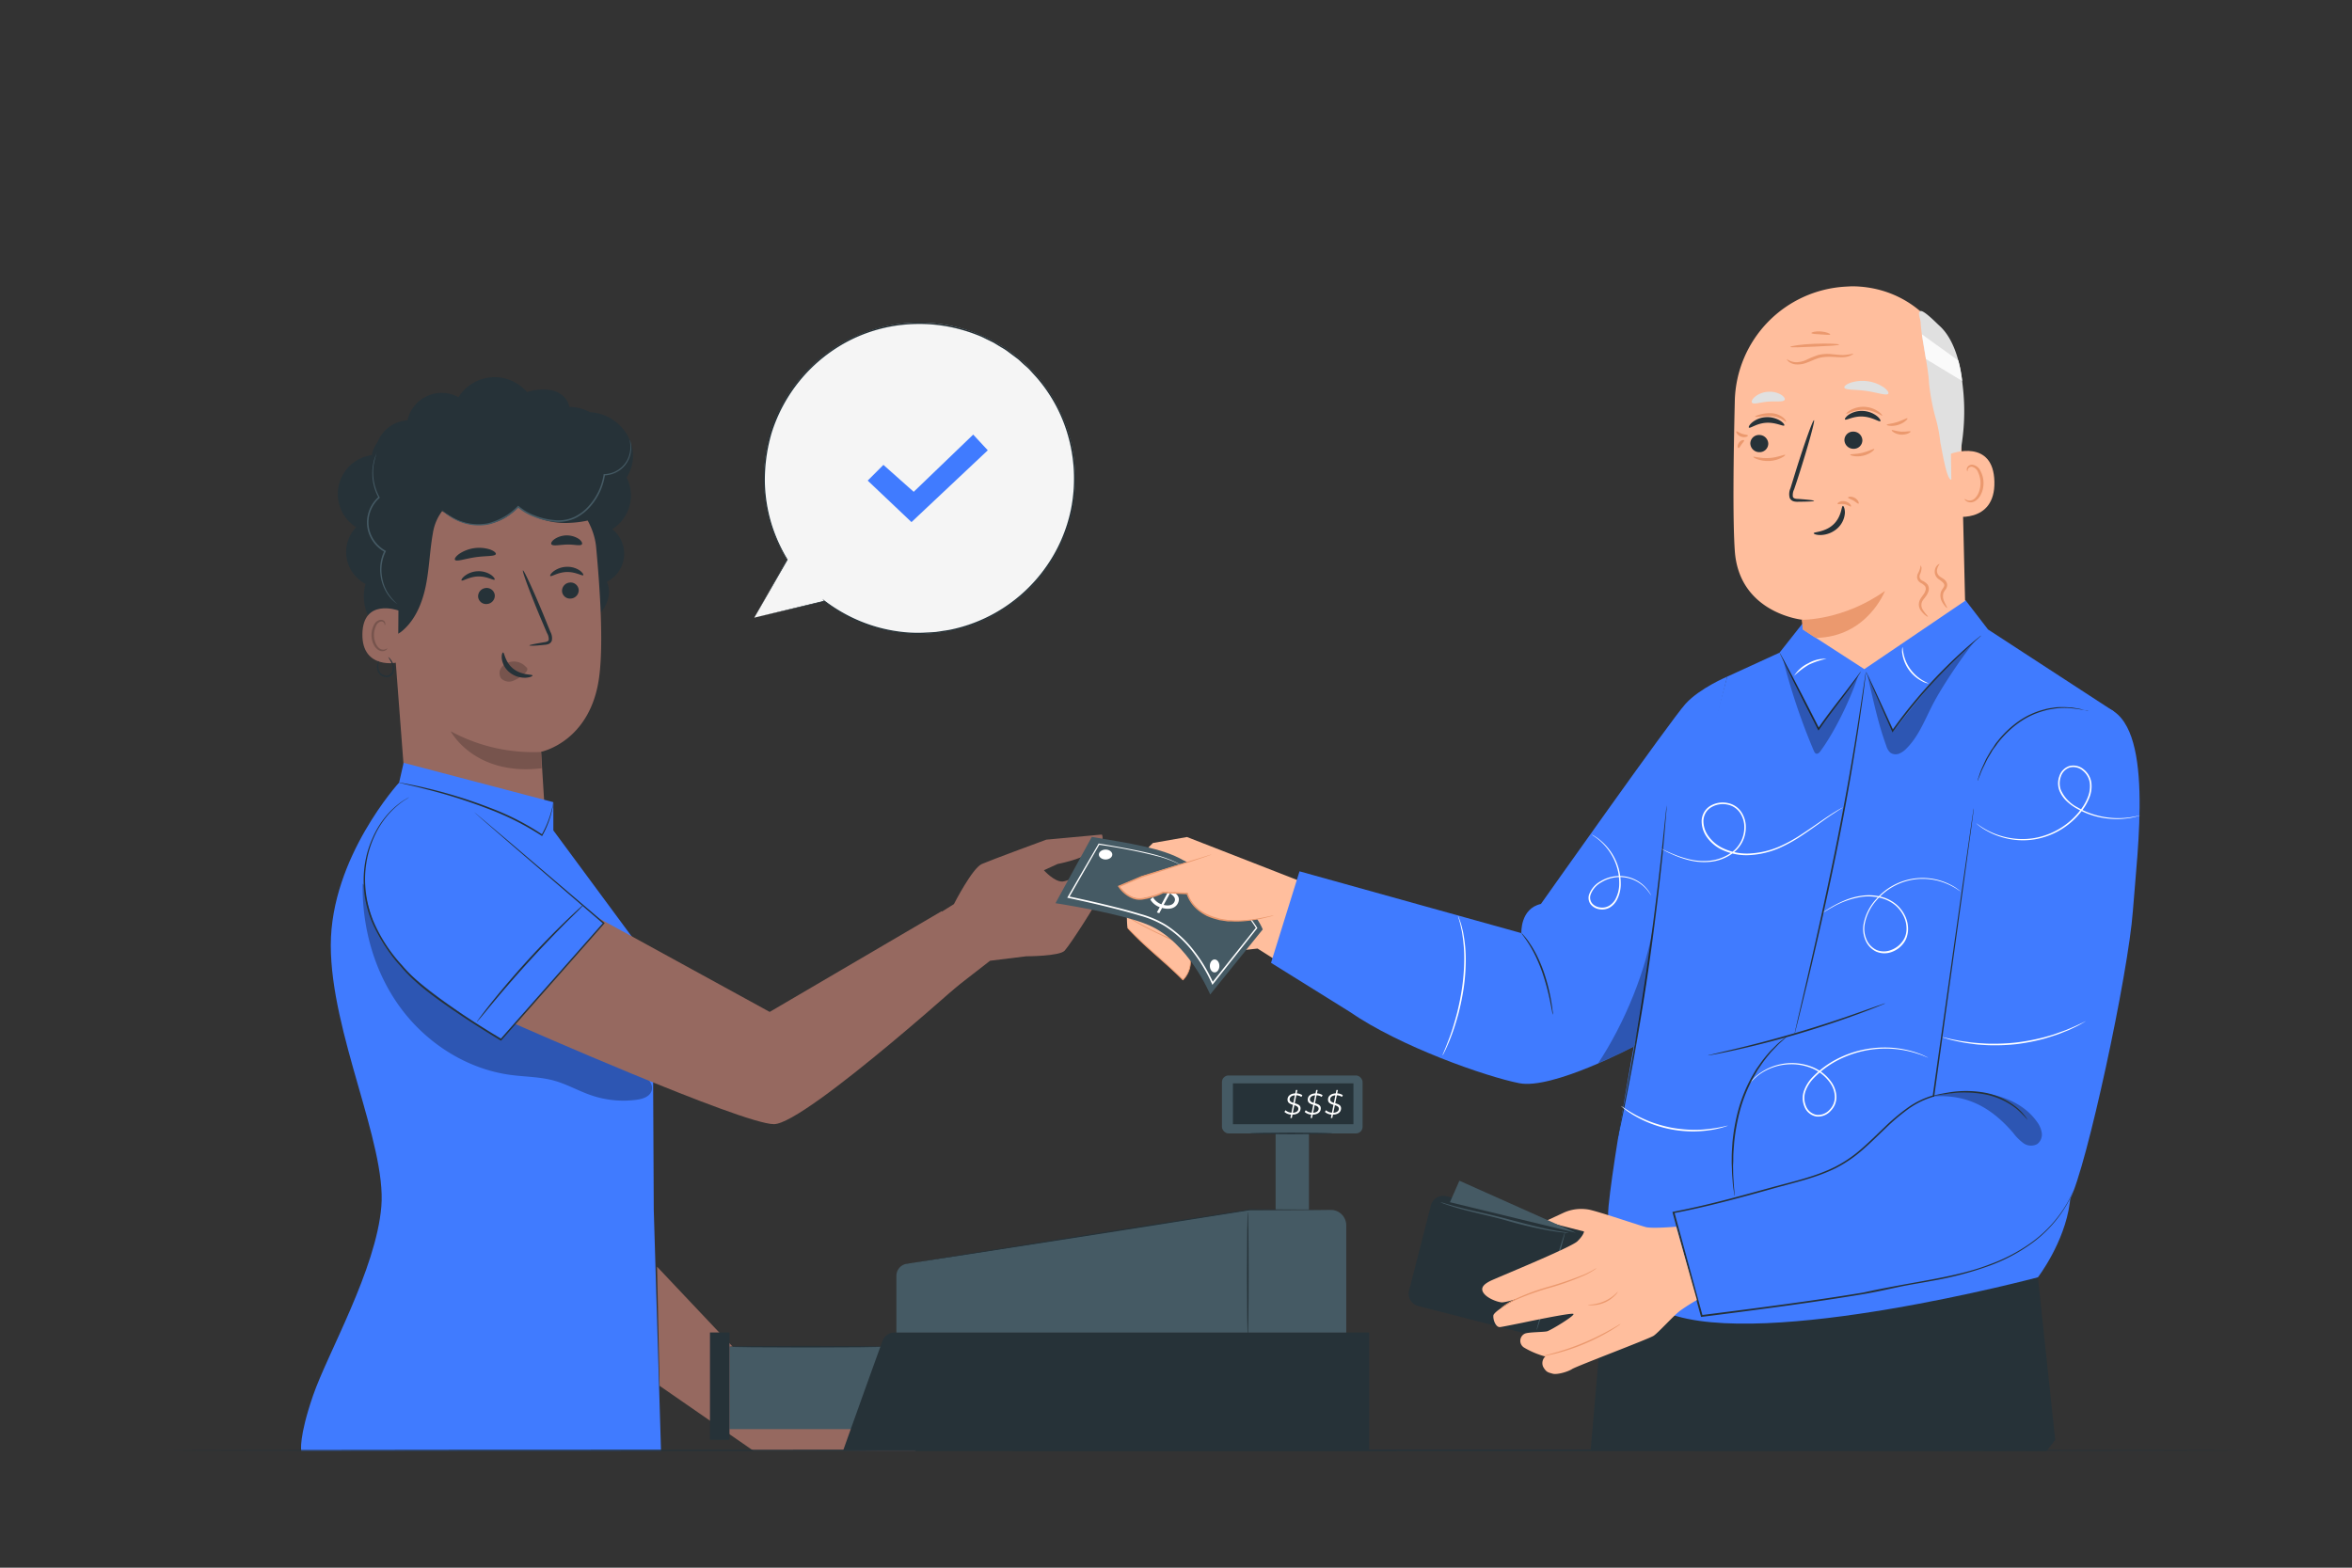 <svg xmlns="http://www.w3.org/2000/svg" viewBox="0 0 750 500"><rect x="0" y="0" width="750" height="500" fill="#333333" stroke="none"/><g id="freepik--character-1--inject-29"><path d="M195.23,168.76a12.6,12.6,0,0,0-.91-21.93l-15.11-2.93q.6,28.42.82,56.86c3.86-.72,7.8-1.91,10.7-4.56s4.45-7.09,2.76-10.64a10,10,0,0,0,1.74-16.8Z" style="fill:#263238"></path><path d="M122.84,167.28l-.34-6.72,40.15-8.93c12.41-1.71,26.26,10.36,27.44,22.83,1.3,13.86,2.35,30.83,1,41.24-2.66,20.93-18.55,24.08-18.55,24.08l1.29,20.56c.51,12-9.53,15-21.55,15.51h0a21.81,21.81,0,0,1-22.69-20.11Z" style="fill:#966960"></path><path d="M184.54,188.13a2.67,2.67,0,0,1-2.5,2.77,2.54,2.54,0,0,1-2.82-2.32,2.67,2.67,0,0,1,2.49-2.78A2.57,2.57,0,0,1,184.54,188.13Z" style="fill:#263238"></path><path d="M186,183.44c-.32.36-2.39-1.07-5.27-1s-4.93,1.6-5.26,1.26c-.16-.15.16-.79,1.06-1.49a7.38,7.38,0,0,1,4.2-1.43,7,7,0,0,1,4.2,1.21C185.8,182.66,186.12,183.28,186,183.44Z" style="fill:#263238"></path><path d="M157.78,189.87a2.67,2.67,0,0,1-2.49,2.77,2.55,2.55,0,0,1-2.83-2.32,2.67,2.67,0,0,1,2.49-2.78A2.57,2.57,0,0,1,157.78,189.87Z" style="fill:#263238"></path><path d="M157.72,184.86c-.33.36-2.4-1.08-5.27-1s-4.94,1.6-5.26,1.26c-.16-.16.16-.79,1.06-1.49a7.27,7.27,0,0,1,4.19-1.44,7.07,7.07,0,0,1,4.21,1.21C157.55,184.08,157.87,184.7,157.72,184.86Z" style="fill:#263238"></path><path d="M168.81,205.85c0-.16,1.76-.52,4.64-1,.73-.1,1.43-.27,1.53-.77a3.7,3.7,0,0,0-.55-2.16l-2.35-5.53c-3.26-7.86-5.65-14.34-5.33-14.47s3.22,6.14,6.48,14l2.26,5.56a4.27,4.27,0,0,1,.47,2.87,1.85,1.85,0,0,1-1.18,1.11,4.66,4.66,0,0,1-1.24.21C170.63,206,168.83,206,168.81,205.85Z" style="fill:#263238"></path><path d="M172.56,239.83a55.14,55.14,0,0,1-28.84-6.6s7.49,14.37,29,11.8Z" style="fill:#77544d"></path><path d="M167.81,212.82a5.19,5.19,0,0,0-4.7-1.78,4.73,4.73,0,0,0-3.22,1.85,3,3,0,0,0-.12,3.44,3.5,3.5,0,0,0,3.8.83,11,11,0,0,0,3.61-2.3A3.15,3.15,0,0,0,168,214a1,1,0,0,0,0-1.07" style="fill:#77544d"></path><path d="M160.41,208.11c.47-.05.57,3.07,3.31,5.21s6.05,1.68,6.09,2.12c.05.19-.72.63-2.13.71a7.73,7.73,0,0,1-5.07-1.6,6.77,6.77,0,0,1-2.58-4.37C159.87,208.88,160.2,208.09,160.41,208.11Z" style="fill:#263238"></path><path d="M158.11,176.72c-.26.79-3.14.51-6.5,1s-6.06,1.51-6.53.83c-.21-.33.24-1.08,1.32-1.87a11.43,11.43,0,0,1,9.92-1.41C157.58,175.75,158.22,176.34,158.11,176.72Z" style="fill:#263238"></path><path d="M185.56,173.59c-.48.67-2.48,0-4.87.09s-4.38.58-4.87-.09c-.21-.33.09-1,1-1.64a7.07,7.07,0,0,1,7.85,0C185.48,172.6,185.78,173.26,185.56,173.59Z" style="fill:#263238"></path><path d="M127.27,249.58s-21.79,23.85-21.79,51.9,17.79,63.23,16.12,83.33S104.43,431.7,99.82,445.1s-3.76,17.59-3.76,17.59H210.78l-2.31-76.8-.2-40.44.68-36.6-32.5-44v-9l-47.74-12.56Z" style="fill:#407BFF"></path><path d="M209.52,404s39.71,42.09,40.54,42.76,31.36,0,31.36,0l18.71,10.47s-1.11,3.57-7.35,1.79c0,0,1.5,2-.95,3.75H281.14l-9.53-.11H240.19L210.34,442Z" style="fill:#966960"></path><g style="opacity:0.3"><path d="M115.65,281.88c-.24,14.05,3.76,28.29,12.11,39.6s21.12,19.47,35,21.35c4.68.63,9.47.58,14,1.85,4.07,1.14,7.78,3.3,11.78,4.66A31.67,31.67,0,0,0,203,350.76c1.89-.25,4-.9,4.72-2.67,1-2.63-1.9-5-4.38-6.34-30.42-16.5-62.22-36.4-87.64-59.87"></path></g><path d="M164.18,326.54s72.47,32,82.61,32,67-51.64,67-51.64l-13.53-16.28-54.82,32.12-62.77-34.4Z" style="fill:#966960"></path><path d="M290.86,296.68l13.32-8.32s5.84-11.46,8.92-12.8,20.55-7.76,20.55-7.76l17.7-1.63s1.59,2.26-3.33,5.59c-3.66,2.48-10.77,3.8-10.77,3.8l-4.37,2s3.29,3.7,5.91,3.6c2.34-.09,10.53-4.88,13.1-3.86s-.77,7.71-.77,7.71h0c-1.76,3.62-9.29,15.46-11.61,18.18C337.93,305,327.23,305,327.23,305l-11.52,1.42-12.88,10Z" style="fill:#966960"></path><path d="M137.77,253.23s-11.18.89-18.36,12.45c-5.53,8.9-4,17.46-.33,28.9,1.61,5,5.56,10.39,9.81,14.49,9.79,9.46,30.84,22.52,30.84,22.52l32.76-37.15S156.4,258.28,137.77,253.23Z" style="fill:#407BFF"></path><path d="M151.15,259l.2.15.59.48,2.24,1.88,8.47,7.17,30,25.59.17.15-.15.18-32,36.3c-.26.3-.52.6-.77.87l-.14.16-.19-.11c-6-3.63-11.81-7.35-17.24-11.16s-10.59-7.72-14.52-12.42a49.63,49.63,0,0,1-9.33-14.52A34.36,34.36,0,0,1,117,272.4a33.8,33.8,0,0,1,2-5.53,28.29,28.29,0,0,1,5.18-7.79,25.47,25.47,0,0,1,4.53-3.8l1.33-.78c.3-.17.46-.24.46-.24l-.43.29-1.3.81a27.12,27.12,0,0,0-4.44,3.86,28.38,28.38,0,0,0-5.06,7.77,32.72,32.72,0,0,0-1.9,5.49,34.78,34.78,0,0,0-.93,6.45,35.41,35.41,0,0,0,2.52,14.62,49.36,49.36,0,0,0,9.29,14.37c3.91,4.65,9.05,8.5,14.45,12.32s11.2,7.5,17.22,11.12l-.33.06.77-.88,32-36.25,0,.32-29.87-25.73-8.38-7.27-2.2-1.94-.56-.5Z" style="fill:#263238"></path><path d="M176.45,255.73a3.89,3.89,0,0,1-.06.79c-.07.52-.2,1.27-.42,2.23a30,30,0,0,1-3,7.72l-.11.2-.19-.14a87.33,87.33,0,0,0-16.66-8.43,170.76,170.76,0,0,0-20.23-6.41c-2.63-.7-4.78-1.17-6.26-1.51l-1.71-.42a2.4,2.4,0,0,1-.58-.18,2.46,2.46,0,0,1,.6.08l1.73.32c1.49.29,3.66.7,6.31,1.35a151.74,151.74,0,0,1,20.33,6.29A81.89,81.89,0,0,1,173,266.21l-.3.06a31.45,31.45,0,0,0,3.1-7.57c.25-.94.41-1.69.52-2.2A4.48,4.48,0,0,1,176.45,255.73Z" style="fill:#263238"></path><path d="M196.82,155.58a12.94,12.94,0,0,0,4.62-13.52,14.77,14.77,0,0,0-10.36-10.14,16.33,16.33,0,0,0-3-.47,13.45,13.45,0,0,0-6.53-1.65c-.4-2.67-2.87-4.68-5.5-5.3a16.56,16.56,0,0,0-8,.56,13.59,13.59,0,0,0-21.85,1.63,11.14,11.14,0,0,0-16.25,7.36,11.06,11.06,0,0,0-7.83,4,10.83,10.83,0,0,0-1.7,2.92,10.43,10.43,0,0,0-1.85,4.18,12.52,12.52,0,0,0-5,23,11.45,11.45,0,0,0,3,18.09,14.68,14.68,0,0,0,1.48,11.42,7.06,7.06,0,0,0,3.78,3.3,2.84,2.84,0,0,0,.34.78c1.31,1.91,4.35,1,6.11-.53,4.3-3.64,6.49-9.2,7.57-14.73s1.21-11.19,2.24-16.72c0-.12,0-.25.07-.39A15.45,15.45,0,0,1,141,163a39.5,39.5,0,0,0,5.1,3.05,16.58,16.58,0,0,0,19.17-4.43,24.29,24.29,0,0,0,15.65,5.17c5.61-.16,11.12-1.38,15.31-5.11a7.65,7.65,0,0,0,2.33-3.57A2.38,2.38,0,0,0,196.82,155.58Z" style="fill:#263238"></path><path d="M127.05,194.72c-.28-.14-11.31-3.94-11.49,7.5s11.34,9.26,11.37,8.93S127.05,194.72,127.05,194.72Z" style="fill:#966960"></path><path d="M123.5,206.76s-.2.14-.54.29a2,2,0,0,1-1.49,0c-1.2-.46-2.19-2.39-2.21-4.45a6.52,6.52,0,0,1,.6-2.85,2.27,2.27,0,0,1,1.52-1.5,1,1,0,0,1,1.17.56c.15.32.07.55.13.57s.25-.19.16-.66a1.29,1.29,0,0,0-.43-.73,1.56,1.56,0,0,0-1.1-.3,2.78,2.78,0,0,0-2.11,1.74,6.8,6.8,0,0,0-.74,3.17c0,2.31,1.18,4.49,2.83,5a2.13,2.13,0,0,0,1.83-.28C123.48,207,123.54,206.78,123.5,206.76Z" style="fill:#77544d"></path><path d="M200.81,140.2s0,.08.1.26a5.23,5.23,0,0,1,.21.82,8.74,8.74,0,0,1-2.35,7.71,9,9,0,0,1-6.06,2.64l.21-.18a19.68,19.68,0,0,1-4.58,10,15.31,15.31,0,0,1-5,3.87,12.68,12.68,0,0,1-6.56,1.07,22.3,22.3,0,0,1-6.37-1.5,17.08,17.08,0,0,1-5.33-3.1h.35a20.74,20.74,0,0,1-9.5,5.47,16.26,16.26,0,0,1-8.61-.59,16.91,16.91,0,0,1-5-2.71,13.41,13.41,0,0,1-1.14-1,2.26,2.26,0,0,1-.36-.38s.54.47,1.6,1.24a17.51,17.51,0,0,0,5,2.55,16.11,16.11,0,0,0,8.42.47,20.43,20.43,0,0,0,9.24-5.41l.17-.16.17.15a16.84,16.84,0,0,0,5.17,3,21.89,21.89,0,0,0,6.23,1.46,12.07,12.07,0,0,0,6.3-1,14.59,14.59,0,0,0,4.81-3.73,19.27,19.27,0,0,0,4.54-9.74l0-.18h.18a8.69,8.69,0,0,0,5.82-2.45,8.4,8.4,0,0,0,2.35-4.29,9,9,0,0,0,.12-3.17C200.9,140.58,200.78,140.2,200.81,140.2Z" style="fill:#455a64"></path><path d="M120.13,144.48a25.43,25.43,0,0,0-1,3.93,16.37,16.37,0,0,0,1.9,10.16l.1.17-.15.12a10.53,10.53,0,0,0-3,4.67,10.08,10.08,0,0,0,0,6.08,10.57,10.57,0,0,0,4.91,6l.21.11-.1.22a13.1,13.1,0,0,0-1.29,7.14,14.25,14.25,0,0,0,1.69,5.54,16.14,16.14,0,0,0,3.27,4,1.34,1.34,0,0,1-.3-.2,9.05,9.05,0,0,1-.81-.65,12.85,12.85,0,0,1-2.43-3,14.19,14.19,0,0,1-1.84-5.64,13.48,13.48,0,0,1,1.26-7.41l.11.33a11,11,0,0,1-5.18-6.32,10.58,10.58,0,0,1,.06-6.4,10.9,10.9,0,0,1,3.18-4.86l0,.29a16.29,16.29,0,0,1-1.78-10.43,14.42,14.42,0,0,1,.8-2.92,6.53,6.53,0,0,1,.32-.73C120.08,144.55,120.12,144.47,120.13,144.48Z" style="fill:#455a64"></path><path d="M120.85,210.76a8.74,8.74,0,0,0-.22,2.06,3,3,0,0,0,.83,1.93,2.53,2.53,0,0,0,2.35.66,2.11,2.11,0,0,0,1.42-1.89,4,4,0,0,0-.4-2.12c-.56-1.15-1.06-1.81-1-1.86a5.38,5.38,0,0,1,1.31,1.7,4.19,4.19,0,0,1,.55,2.33,3,3,0,0,1-.47,1.39,2.32,2.32,0,0,1-1.29.95,2.93,2.93,0,0,1-2.83-.83,3.26,3.26,0,0,1-.86-2.24A3.1,3.1,0,0,1,120.85,210.76Z" style="fill:#263238"></path><path d="M185.91,288.79s-.11.15-.34.39l-1,1.05L180.73,294c-3.21,3.23-7.59,7.74-12.26,12.87s-8.75,9.93-11.66,13.43l-3.44,4.15-1,1.12a2,2,0,0,1-.35.37s.08-.16.27-.43l.87-1.18c.76-1,1.89-2.48,3.31-4.27,2.84-3.56,6.88-8.39,11.56-13.54s9.11-9.62,12.39-12.78c1.64-1.58,3-2.84,3.93-3.7l1.1-1A1.79,1.79,0,0,1,185.91,288.79Z" style="fill:#263238"></path></g><g id="freepik--character-2--inject-29"><path d="M358.52,277.86l9.13-9,10.86-1.9,38.28,14.93s6,10.56,1.36,18.32-9,7.48-9,7.48l-8.14-5.16L372,305.76s-12.22-8.42-12.49-10.05-.27-11.4-.27-11.4l-1.15-1.62A3.74,3.74,0,0,1,358.52,277.86Z" style="fill:#ffbe9d"></path><path d="M359.87,292.63a112.18,112.18,0,0,0,18.34,8.76,10.62,10.62,0,0,0,4.41.93,5.07,5.07,0,0,0,3.78-2.05,4.17,4.17,0,0,0,.38-4.21,7.68,7.68,0,0,0-3.28-2.83l-11.61-6.6" style="fill:#ffbe9d"></path><path d="M359.81,292.74A114.36,114.36,0,0,0,370,298.13a57.59,57.59,0,0,0,10.32,4.09c2.54.6,5.53-.1,6.62-2.73s-.7-4.77-2.93-6.09c-4-2.35-8.06-4.59-12.09-6.88a.12.12,0,0,0-.12.21L383,293.1c1.75,1,3.84,2.11,4,4.37a4.52,4.52,0,0,1-4.07,4.68c-2.14.3-4.29-.69-6.24-1.45s-4-1.61-5.94-2.5a114.32,114.32,0,0,1-10.86-5.68c-.14-.08-.26.14-.12.22Z" style="fill:#eb996e"></path><path d="M359.63,296c5,5.57,11.83,10.71,17.58,16.56a8.32,8.32,0,0,0,1.39-9.81" style="fill:#ffbe9d"></path><path d="M359.54,296.07c5.42,6,11.93,10.82,17.58,16.56a.15.15,0,0,0,.18,0,8.5,8.5,0,0,0,1.41-10c-.08-.14-.29,0-.21.13a8.3,8.3,0,0,1,.15,7.53,5.16,5.16,0,0,1-1.16,1.74c-.35.26-.31.19-.68-.11s-.49-.5-.74-.74c-1.12-1.09-2.27-2.16-3.43-3.22-4.37-4-8.95-7.73-12.93-12.11-.1-.12-.28.06-.17.18Z" style="fill:#eb996e"></path><path d="M377.37,274.39c-6.7-3.9-17.38-5.48-29.22-7.46l-11.58,21.14s20.89,3.16,29.77,7c12.7,5.51,19.56,22.12,19.56,22.12l16.76-20.76S398.35,284.45,377.37,274.39Z" style="fill:#455a64"></path><path d="M375.7,280.06,373.59,284c1.35.89,2.74,1.86,2.21,3.58-.63,2.05-2.74,2.68-5.23,2l-.9,1.67-.77-.24.91-1.68a5.71,5.71,0,0,1-3-2.44l.84-.73a5.07,5.07,0,0,0,2.69,2.25l2.08-3.87c-1.29-.88-2.56-1.85-2-3.58.61-2,2.67-2.67,5.07-2.05l.91-1.67.76.24-.91,1.68a6,6,0,0,1,2.65,1.83l-.77.78A5.11,5.11,0,0,0,375.7,280.06Zm-2.63,4.87-2,3.68c1.75.45,3.13,0,3.53-1.25C374.93,286.33,374.09,285.62,373.07,284.93Zm-.13-1.4,2-3.71c-1.69-.38-3,.1-3.4,1.34C371.22,282.16,372,282.85,372.94,283.53Z" style="fill:#fff"></path><path d="M376.54,275.94l.52.23,1.51.73c.66.32,1.48.73,2.4,1.26s2,1.11,3.19,1.87a61.21,61.21,0,0,1,8.09,5.94,43.89,43.89,0,0,1,8.63,9.91l.07.12-.09.11-14,17.68-.25.32-.17-.38a49.07,49.07,0,0,0-6-10.06,35.15,35.15,0,0,0-9.15-8.38,31.62,31.62,0,0,0-7.74-3.25c-2.66-.81-5.31-1.52-7.91-2.18-5.21-1.31-10.25-2.46-15-3.47l-.33-.07.17-.28c3.6-6.22,6.89-11.89,9.78-16.87l.07-.12.13,0c8.24,1.37,14.92,2.62,19.42,4a33.19,33.19,0,0,1,5.05,1.94,14,14,0,0,1,1.66.91,2.43,2.43,0,0,1-.44-.2c-.28-.14-.7-.37-1.27-.61a36.23,36.23,0,0,0-5.07-1.83,173.42,173.42,0,0,0-19.42-3.84l.21-.1-9.71,16.92-.16-.36c4.78,1,9.82,2.14,15,3.45,2.61.66,5.27,1.36,7.94,2.18a31.49,31.49,0,0,1,7.86,3.3,35.22,35.22,0,0,1,9.28,8.51,48.5,48.5,0,0,1,6.08,10.18l-.42-.06,14.07-17.63,0,.23a44.19,44.19,0,0,0-8.48-9.86,63.08,63.08,0,0,0-8-6c-1.15-.77-2.22-1.37-3.14-1.91s-1.72-1-2.38-1.31l-1.48-.78C376.7,276.05,376.54,275.94,376.54,275.94Z" style="fill:#fff"></path><path d="M386.32,272.41c-.22.17-22.25,7.09-22.25,7.09l-7.26,3.09s3.09,4.91,7.9,3.91,6.17-2,6.17-2l7.72.36s3.23,13.64,27.56,7.1" style="fill:#ffbe9d"></path><path d="M406.16,292a2.63,2.63,0,0,1-.58.18l-1.7.43a42.12,42.12,0,0,1-6.43,1.15,31,31,0,0,1-4.6.13l-1.28,0-1.31-.2-1.35-.2-1.37-.37a18.19,18.19,0,0,1-2.76-1,16.43,16.43,0,0,1-2.62-1.69,11.2,11.2,0,0,1-3.8-5.4l.23.19-7.72-.35.16-.05a15.55,15.55,0,0,1-3.83,1.46,23.9,23.9,0,0,1-3,.66,6.38,6.38,0,0,1-3.07-.38,9.88,9.88,0,0,1-4.52-3.72l-.16-.25.28-.12,7.27-3.07h0l16.14-5,4.55-1.39,1.21-.37a2.1,2.1,0,0,1,.42-.11,1.72,1.72,0,0,1-.4.18l-1.18.43-4.52,1.52-16.08,5.19h0l-7.26,3.1.12-.36a9.46,9.46,0,0,0,4.27,3.51,6.15,6.15,0,0,0,2.83.35,25.26,25.26,0,0,0,2.95-.65,15.54,15.54,0,0,0,3.66-1.38l.09-.05h.07l7.72.37h.18l0,.19a10.53,10.53,0,0,0,1.45,2.88,12.59,12.59,0,0,0,2.17,2.26A15,15,0,0,0,385,291.6a17,17,0,0,0,2.69,1L389,293l1.32.21,1.29.21,1.26.06a33.82,33.82,0,0,0,4.55-.07,50.17,50.17,0,0,0,6.43-1l1.71-.36A4.16,4.16,0,0,1,406.16,292Z" style="fill:#eb996e"></path><path d="M354.69,272.55c0,.87-1,1.58-2.14,1.58s-2.15-.71-2.15-1.58,1-1.59,2.15-1.59S354.69,271.67,354.69,272.55Z" style="fill:#fff"></path><path d="M385.79,308.07c0,1.14.68,2.07,1.52,2.07s1.53-.93,1.53-2.07-.69-2.06-1.53-2.06S385.79,306.94,385.79,308.07Z" style="fill:#fff"></path><polygon points="649.85 407.38 646.55 408.23 511.62 412.02 507.21 462.58 652.6 462.8 655.35 459.23 649.85 407.38" style="fill:#263238"></polygon><path d="M550.78,215.8l16.67-7.64,7.82-9.91,51.45-6.86,7.21,9.37,40.15,26.15S661.69,371,660,383.69s-10.15,23.69-10.15,23.69-87.34,23.27-118.13,11.43c0,0-20.89-13-18.78-34.19s13.4-79.69,13.4-79.69Z" style="fill:#407BFF"></path><path d="M414.39,277.9l70.74,19.71s-.42-7.81,6.24-9.31c0,0,41.58-58.88,46.15-63.87s13.26-8.63,13.26-8.63l-29.84,118s-25.9,13.76-36.47,11.68-38-11.64-54.23-22.87L405.3,307.08Z" style="fill:#407BFF"></path><path d="M495.18,323.63a4.38,4.38,0,0,1-.26-1.09c-.16-.81-.36-1.8-.59-3a75.15,75.15,0,0,0-2.6-9.6,54.25,54.25,0,0,0-2.1-5.05,40,40,0,0,0-2.17-3.9c-1.36-2.15-2.4-3.34-2.33-3.41a4.68,4.68,0,0,1,.78.8,11.47,11.47,0,0,1,.84,1c.31.4.67.86,1,1.4a34,34,0,0,1,2.29,3.89,46.1,46.1,0,0,1,2.16,5.09,58.79,58.79,0,0,1,2.47,9.71c.21,1.26.36,2.29.43,3A4.53,4.53,0,0,1,495.18,323.63Z" style="fill:#263238"></path><path d="M671.55,225.67S641,222.55,629.2,249s-12.67,100.64-12.67,100.64c-1.4-2.75-26.55,18.05-31.51,22.92l-51.4,14.23,9,33s63.23-6.47,79.77-14.69c18.74-9.3,32.23-12.18,37.62-22.46s18.66-72.1,20.12-92.11S687.11,230.72,671.55,225.67Z" style="fill:#407BFF"></path><path d="M593.44,214.14a1.85,1.85,0,0,1-.22.4c-.16.25-.39.63-.71,1.1-.63,1-1.58,2.3-2.8,4-2.4,3.32-6,7.78-9.6,13l-.25.36-.2-.39c-.33-.64-.67-1.32-1-2-3.15-6.16-6-11.76-8-15.82-1-2-1.77-3.61-2.37-4.82l-.62-1.33a2.18,2.18,0,0,1-.19-.47s.12.14.28.43.43.76.71,1.28l2.52,4.74c2.11,4,5,9.59,8.14,15.75l1,2-.44,0c3.65-5.29,7.27-9.7,9.75-13l2.92-3.85A12.83,12.83,0,0,1,593.44,214.14Z" style="fill:#263238"></path><path d="M631.76,202.7a3.59,3.59,0,0,1-.45.45l-1.35,1.2c-1.16,1.06-2.86,2.57-4.9,4.52a175.86,175.86,0,0,0-14.94,16.07c-2.33,2.86-4.48,5.68-6.37,8.3l-.25.35-.17-.39-6-13.54-1.7-3.92c-.18-.42-.32-.77-.43-1.05a1.59,1.59,0,0,1-.13-.37,1.46,1.46,0,0,1,.2.34c.14.27.3.61.51,1,.45,1,1.06,2.26,1.82,3.86L603.78,233l-.43-.05c1.88-2.64,4-5.47,6.37-8.34a156.31,156.31,0,0,1,15.09-16c2.07-1.92,3.81-3.39,5-4.4l1.42-1.14A2.37,2.37,0,0,1,631.76,202.7Z" style="fill:#263238"></path><path d="M661.22,379.75s-.08.2-.25.59l-.78,1.71a39,39,0,0,1-3.83,6.19,40.24,40.24,0,0,1-8.27,8.16,55.26,55.26,0,0,1-13.72,7.3,106.8,106.8,0,0,1-18.45,4.84c-3.39.65-6.94,1.17-10.55,1.95s-7.35,1.61-11.23,2.27c-15.52,2.59-32.89,4.89-51.51,7.25l-.21,0-.06-.21c-2.89-10.6-5.9-21.64-9-33l-.07-.27.27-.05c3.26-.62,6.74-1.37,10.23-2.2,7.27-1.72,14.35-3.72,21.32-5.62s13.92-3.44,20.08-6.53a40.72,40.72,0,0,0,8.36-5.7c2.53-2.19,4.87-4.53,7.23-6.77a65.86,65.86,0,0,1,7.34-6.22,26.73,26.73,0,0,1,8.34-4.08l-.17.19c3.88-27.4,7.12-50.33,9.4-66.44,1.16-8,2.06-14.36,2.69-18.7.31-2.14.55-3.8.72-4.93.09-.55.15-1,.2-1.26s.07-.43.07-.43a3.4,3.4,0,0,1,0,.43c0,.3-.09.72-.16,1.27-.15,1.14-.37,2.79-.65,4.94-.6,4.34-1.46,10.68-2.56,18.72-2.23,16.11-5.41,39.06-9.21,66.46l0,.15-.15,0a26.46,26.46,0,0,0-8.19,4,65.48,65.48,0,0,0-7.27,6.19c-2.36,2.24-4.7,4.59-7.25,6.79a41.13,41.13,0,0,1-8.45,5.78c-6.24,3.13-13.24,4.63-20.17,6.58s-14.06,3.91-21.34,5.63c-3.5.83-7,1.58-10.25,2.2l.2-.32c3.09,11.34,6.09,22.39,9,33l-.28-.18c18.61-2.34,36-4.62,51.5-7.18,15.31-3.41,29.36-4.72,40.19-8.93a55.07,55.07,0,0,0,13.68-7.2A40.41,40.41,0,0,0,660.11,382c.35-.74.63-1.3.81-1.69S661.22,379.75,661.22,379.75Z" style="fill:#263238"></path><g style="opacity:0.3"><path d="M651.08,361.34a8,8,0,0,0-1.6-3.65c-3.72-5.23-10.08-8.1-16.44-8.95s-9.95-.35-16.29.69l-.4.29c10.72-.82,18.53,3.38,25.59,11.58a16,16,0,0,0,3.28,3.3,4.14,4.14,0,0,0,4.4.29A3.79,3.79,0,0,0,651.08,361.34Z"></path></g><path d="M646.55,357.19a33.16,33.16,0,0,0-3.38-3.43A23.27,23.27,0,0,0,632.73,349a35.64,35.64,0,0,0-11.58-.15c-1.48.19-2.67.38-3.5.51a6.19,6.19,0,0,1-1.3.14,6.12,6.12,0,0,1,1.26-.34c.82-.19,2-.43,3.49-.68a33.63,33.63,0,0,1,11.73,0,22.49,22.49,0,0,1,10.57,5,16.8,16.8,0,0,1,2.44,2.61A5.6,5.6,0,0,1,646.55,357.19Z" style="fill:#263238"></path><path d="M666.07,226.81a41.41,41.41,0,0,0-6.72-1,27,27,0,0,0-3.43.09c-.61.07-1.24.2-1.88.29a13.1,13.1,0,0,0-2,.45,25,25,0,0,0-8.12,3.76,32.59,32.59,0,0,0-6.54,6.17c-.45.52-.8,1.11-1.2,1.63s-.78,1-1.08,1.58c-.61,1.07-1.25,2-1.72,3s-.87,1.79-1.24,2.55-.59,1.45-.82,2-.38.91-.52,1.26-.2.43-.22.42a1.4,1.4,0,0,1,.12-.46c.12-.35.26-.78.43-1.29s.42-1.25.74-2l1.19-2.61c.45-1,1.07-1.94,1.67-3,.3-.55.71-1,1.08-1.61s.74-1.13,1.2-1.67a31.46,31.46,0,0,1,6.62-6.29,25,25,0,0,1,8.29-3.81,13.49,13.49,0,0,1,2-.43c.66-.09,1.3-.21,1.92-.27a27.19,27.19,0,0,1,3.48,0l1.52.11c.47.07.91.15,1.33.23a12.2,12.2,0,0,1,2.11.47l1.31.4A2.32,2.32,0,0,1,666.07,226.81Z" style="fill:#263238"></path><path d="M531.43,256.57a1,1,0,0,1,0,.28c0,.21,0,.48,0,.82,0,.75-.13,1.8-.24,3.14-.21,2.72-.57,6.66-1,11.53-1,9.73-2.53,23.15-4.71,37.92s-4.56,28.07-6.45,37.66c-.94,4.8-1.73,8.68-2.32,11.35-.29,1.3-.51,2.33-.68,3.07-.07.33-.14.59-.19.8a.91.91,0,0,1-.08.27,1,1,0,0,1,0-.28c0-.21.08-.48.14-.81.14-.74.34-1.78.58-3.09.52-2.73,1.26-6.6,2.16-11.38,1.79-9.61,4.11-22.91,6.3-37.67s3.79-28.16,4.85-37.88c.51-4.83.93-8.76,1.22-11.51.15-1.33.26-2.38.34-3.13,0-.34.07-.6.1-.82A.84.84,0,0,1,531.43,256.57Z" style="fill:#263238"></path><g style="opacity:0.3"><path d="M520.94,333.75c3.36-12.49,4.67-26.3,6.39-39.48-2.13,14.93-9.4,32.28-17.72,44.86C513.75,337.31,517.61,335.51,520.94,333.75Z"></path></g><g style="opacity:0.3"><path d="M595.5,215.36c1.75,7.52,3.33,15.26,6,22.53a4.63,4.63,0,0,0,1.3,2.18,3,3,0,0,0,2.79.29,6.8,6.8,0,0,0,2.36-1.66c3.64-3.62,5.61-8.52,7.9-13.11,3.85-7.73,12.42-19.62,14.22-21.43-10.74,9-18.68,19.27-26.46,29.24Z"></path></g><g style="opacity:0.3"><path d="M568.49,209.93a198.39,198.39,0,0,0,9.87,29.47c.19.45.47,1,.95,1s.84-.36,1.12-.74c4.81-6.49,9.72-16.89,12.18-24.33l-12.72,17.15Z"></path></g><path d="M601.15,320a2.12,2.12,0,0,1-.54.26l-1.59.66c-1.38.57-3.39,1.35-5.89,2.28-5,1.86-12,4.26-19.8,6.56s-15,4.06-20.19,5.2c-2.61.58-4.72,1-6.19,1.28l-1.69.3a3.34,3.34,0,0,1-.6.08,2.4,2.4,0,0,1,.58-.18l1.67-.4,6.14-1.44c5.19-1.23,12.33-3.05,20.14-5.34S588,324.59,593,322.82l6-2.12,1.62-.56A2.21,2.21,0,0,1,601.15,320Z" style="fill:#263238"></path><path d="M587.64,257.53s-.07.07-.23.17l-.69.44c-.62.38-1.52,1-2.66,1.73-2.29,1.52-5.46,3.93-9.57,6.67a47.94,47.94,0,0,1-7.06,3.92,27.48,27.48,0,0,1-9,2.23,18.21,18.21,0,0,1-10-2,12.54,12.54,0,0,1-4.1-3.62,8.78,8.78,0,0,1-1.71-5.37,6,6,0,0,1,.84-2.77,5.77,5.77,0,0,1,2.08-2,7.78,7.78,0,0,1,5.41-.81,6.75,6.75,0,0,1,4.37,2.94,8.59,8.59,0,0,1,1.38,4.87,10.28,10.28,0,0,1-1.15,4.68,10.48,10.48,0,0,1-2.94,3.47,14.62,14.62,0,0,1-7.55,2.81,19.41,19.41,0,0,1-6.65-.59,31.11,31.11,0,0,1-4.75-1.64c-1.27-.55-2.23-1-2.87-1.37l-.72-.39q-.25-.13-.24-.15a.84.84,0,0,1,.26.1l.75.35c.66.3,1.62.75,2.9,1.27a33,33,0,0,0,4.74,1.55,19.73,19.73,0,0,0,6.54.51,14.38,14.38,0,0,0,7.33-2.79,10,10,0,0,0,2.79-3.34,9.9,9.9,0,0,0,1.08-4.47,8.11,8.11,0,0,0-1.31-4.6,6.28,6.28,0,0,0-4.07-2.71,7.22,7.22,0,0,0-5,.76,5.07,5.07,0,0,0-1.89,1.79,5.47,5.47,0,0,0-.77,2.53,8.22,8.22,0,0,0,1.62,5,12,12,0,0,0,3.93,3.48,17.72,17.72,0,0,0,9.72,2,27.11,27.11,0,0,0,8.87-2.15,47.16,47.16,0,0,0,7-3.83c4.12-2.68,7.33-5.06,9.66-6.53,1.16-.74,2.08-1.3,2.71-1.65l.73-.4A.92.92,0,0,1,587.64,257.53Z" style="fill:#fff"></path><path d="M625.1,284.27s-.08,0-.22-.12l-.61-.42a18.93,18.93,0,0,0-2.44-1.4,19.86,19.86,0,0,0-10-2A19.46,19.46,0,0,0,598.5,287a15.71,15.71,0,0,0-3.92,7.93,8.51,8.51,0,0,0,.56,4.59,6.48,6.48,0,0,0,3.17,3.43A6.07,6.07,0,0,0,603,303a7.66,7.66,0,0,0,3.67-2.77,5.92,5.92,0,0,0,1-2,7.21,7.21,0,0,0,.28-2.21,9.13,9.13,0,0,0-1.09-4.16,10.51,10.51,0,0,0-2.59-3.22,11.86,11.86,0,0,0-3.41-1.9,15.65,15.65,0,0,0-7-.73,26.85,26.85,0,0,0-9.7,3.42c-1.07.59-1.89,1.08-2.44,1.42l-.64.37-.22.12s.06-.07.19-.16l.61-.42c.54-.36,1.34-.88,2.4-1.51a36.1,36.1,0,0,1,4-2,21.9,21.9,0,0,1,5.75-1.58,15.85,15.85,0,0,1,7.18.68,12.24,12.24,0,0,1,3.56,2,10.86,10.86,0,0,1,2.72,3.34,9.64,9.64,0,0,1,1.17,4.39,7.89,7.89,0,0,1-.29,2.35,6.58,6.58,0,0,1-1,2.19,8.17,8.17,0,0,1-3.91,3,6.65,6.65,0,0,1-5-.13,7,7,0,0,1-3.42-3.7,9.09,9.09,0,0,1-.6-4.87,16.24,16.24,0,0,1,4.07-8.18,19.55,19.55,0,0,1,23.78-4.51A14,14,0,0,1,625.1,284.27Z" style="fill:#fff"></path><path d="M682.41,260.06l-.23.09-.69.21a21.93,21.93,0,0,1-2.69.58,26.12,26.12,0,0,1-10.1-.48,25.53,25.53,0,0,1-6.52-2.61,15.8,15.8,0,0,1-3.18-2.33,9.48,9.48,0,0,1-2.35-3.48,6.67,6.67,0,0,1,0-4.41,5,5,0,0,1,3.18-3.3,5.12,5.12,0,0,1,4.62,1.06,6.61,6.61,0,0,1,2.44,4.25,9.64,9.64,0,0,1-.68,4.86,17,17,0,0,1-2.36,4.11,23.89,23.89,0,0,1-14.12,8.92,22.84,22.84,0,0,1-7,.35,23.83,23.83,0,0,1-9.61-3.14,17.47,17.47,0,0,1-3-2.18l.21.13.58.41a25.11,25.11,0,0,0,2.32,1.47,24.23,24.23,0,0,0,9.54,2.94,22.72,22.72,0,0,0,6.88-.4,23.58,23.58,0,0,0,13.8-8.81,16.24,16.24,0,0,0,2.29-4,9.25,9.25,0,0,0,.65-4.6,6.09,6.09,0,0,0-2.26-3.91,4.56,4.56,0,0,0-4.14-1,4.49,4.49,0,0,0-2.86,3,6.17,6.17,0,0,0,0,4.09,11.55,11.55,0,0,0,5.29,5.6,25.45,25.45,0,0,0,6.4,2.62,26.52,26.52,0,0,0,10,.64c1.18-.16,2.09-.34,2.7-.48l.69-.16A1.07,1.07,0,0,1,682.41,260.06Z" style="fill:#fff"></path><path d="M526.51,285.6a20.24,20.24,0,0,0-1.41-1.91,11.6,11.6,0,0,0-5.31-3.48,11.26,11.26,0,0,0-9.13,1.18,7.4,7.4,0,0,0-3.5,4.09,3,3,0,0,0,.52,2.63,4,4,0,0,0,2.53,1.31,4.41,4.41,0,0,0,2.84-.5,5.64,5.64,0,0,0,2-2,10.61,10.61,0,0,0,1.29-5.36,17.65,17.65,0,0,0-2.55-9.08,18.59,18.59,0,0,0-4.22-4.85c-1.21-.94-2-1.34-1.94-1.39a2.64,2.64,0,0,1,.56.27,17.31,17.31,0,0,1,1.5,1,17.94,17.94,0,0,1,7.13,14.09,11,11,0,0,1-1.33,5.62,6.18,6.18,0,0,1-2.17,2.23,4.93,4.93,0,0,1-3.17.57,4.48,4.48,0,0,1-2.86-1.51,3.45,3.45,0,0,1-.61-3.07,7.84,7.84,0,0,1,3.74-4.38,11.6,11.6,0,0,1,9.49-1.12,11.48,11.48,0,0,1,5.36,3.7,11.34,11.34,0,0,1,1,1.47A2.54,2.54,0,0,1,526.51,285.6Z" style="fill:#fff"></path><path d="M582.46,210.11a25.29,25.29,0,0,0-5.63,1.87,24.59,24.59,0,0,0-4.73,3.59,10.52,10.52,0,0,1,4.48-4A10.64,10.64,0,0,1,582.46,210.11Z" style="fill:#fff"></path><path d="M615.08,218a5.62,5.62,0,0,1-2.15-.71,11.9,11.9,0,0,1-6.3-8.61,5.64,5.64,0,0,1,0-2.27c.1,0,.1.86.39,2.2A13,13,0,0,0,613.1,217C614.29,217.69,615.11,218,615.08,218Z" style="fill:#fff"></path><path d="M551,359a8,8,0,0,1-1.34.47,14.55,14.55,0,0,1-1.6.44c-.64.14-1.35.33-2.16.44a36.79,36.79,0,0,1-5.72.51,37.71,37.71,0,0,1-13.78-2.51,36.38,36.38,0,0,1-5.17-2.49c-.72-.39-1.32-.82-1.86-1.17a15.27,15.27,0,0,1-1.35-1,8.09,8.09,0,0,1-1.09-.92c.07-.08,1.65,1.18,4.48,2.74a39.83,39.83,0,0,0,5.16,2.36,42.23,42.23,0,0,0,6.7,1.84,43.22,43.22,0,0,0,6.91.64,40.11,40.11,0,0,0,5.66-.39C549,359.55,551,358.93,551,359Z" style="fill:#fff"></path><path d="M614.81,337.32a.86.86,0,0,1-.25-.08l-.7-.28-1.12-.46c-.45-.17-1-.33-1.58-.53a32.62,32.62,0,0,0-10.41-1.53,33.35,33.35,0,0,0-15,3.86,29.79,29.79,0,0,0-7.34,5.51,12,12,0,0,0-2.6,4,6.6,6.6,0,0,0,0,4.77,4.53,4.53,0,0,0,3.47,3,4.92,4.92,0,0,0,4.17-1.68,5.77,5.77,0,0,0,1.64-4.13,8.08,8.08,0,0,0-1.34-4.15,13.22,13.22,0,0,0-6.38-5.06,17.11,17.11,0,0,0-7.1-1.1,17.45,17.45,0,0,0-9.73,3.6,24.12,24.12,0,0,0-2.77,2.7.82.82,0,0,1,.14-.21l.46-.6a6.73,6.73,0,0,1,.81-.92,11.77,11.77,0,0,1,1.23-1.13,17.65,17.65,0,0,1,17.12-2.74,13.62,13.62,0,0,1,6.63,5.2,8.68,8.68,0,0,1,1.43,4.4,6.28,6.28,0,0,1-1.77,4.49,5.43,5.43,0,0,1-4.61,1.85,5,5,0,0,1-3.88-3.3,7,7,0,0,1,0-5.13,12.33,12.33,0,0,1,2.7-4.19,30,30,0,0,1,7.49-5.59,33.22,33.22,0,0,1,15.24-3.8,31.68,31.68,0,0,1,10.49,1.69c.59.22,1.12.4,1.56.58l1.12.52.67.32A1,1,0,0,1,614.81,337.32Z" style="fill:#fff"></path><path d="M665.1,325.68s-.13.11-.4.27l-1.2.69c-.52.29-1.17.64-1.94,1s-1.63.8-2.63,1.19-2.08.86-3.28,1.26-2.48.8-3.84,1.21a64.34,64.34,0,0,1-9,1.74,63.63,63.63,0,0,1-9.22.3c-1.42-.09-2.76-.15-4-.32s-2.42-.32-3.48-.51-2-.4-2.83-.58-1.54-.37-2.11-.55l-1.32-.4a1.48,1.48,0,0,1-.45-.17,1.7,1.7,0,0,1,.48.07l1.34.31c.58.14,1.29.31,2.12.46s1.78.37,2.84.5,2.2.33,3.45.44,2.58.2,4,.27a67.33,67.33,0,0,0,9.14-.34,68.54,68.54,0,0,0,9-1.69c1.35-.38,2.65-.72,3.82-1.15s2.29-.8,3.28-1.19,1.87-.78,2.65-1.12,1.43-.65,2-.92l1.24-.59A2.07,2.07,0,0,1,665.1,325.68Z" style="fill:#fff"></path><path d="M460,336.59a1.32,1.32,0,0,1,.14-.45l.51-1.24q.35-.79.78-1.95c.3-.77.64-1.64,1-2.62.71-1.94,1.41-4.31,2.12-6.94a86.24,86.24,0,0,0,1.73-8.72,70.75,70.75,0,0,0,.64-8.85,49.67,49.67,0,0,0-.53-7.22c-.08-.51-.13-1-.22-1.46s-.19-.88-.28-1.28a18.19,18.19,0,0,0-.5-2.05l-.36-1.28a1.33,1.33,0,0,1-.09-.46s.08.14.19.43l.45,1.26a15.64,15.64,0,0,1,.59,2c.1.41.21.83.32,1.29s.17.94.27,1.46a45.39,45.39,0,0,1,.64,7.28,66.13,66.13,0,0,1-.6,8.92,80.2,80.2,0,0,1-1.78,8.77c-.74,2.64-1.48,5-2.24,6.95-.36,1-.72,1.84-1.05,2.6s-.61,1.41-.87,1.93l-.59,1.19A2,2,0,0,1,460,336.59Z" style="fill:#fff"></path><path d="M595,214.32a1.69,1.69,0,0,1,0,.3c0,.23-.06.52-.1.89l-.42,3.4c-.36,3-1,7.23-1.74,12.5-1.56,10.54-4,25.06-7.26,41s-6.58,30.28-9.06,40.64c-1.25,5.14-2.27,9.32-3,12.25-.36,1.42-.64,2.53-.85,3.33-.09.35-.17.64-.23.86a1,1,0,0,1-.1.29,2.8,2.8,0,0,1,.05-.31q.07-.33.18-.87l.75-3.35c.68-2.93,1.65-7.12,2.84-12.29,2.38-10.38,5.65-24.73,8.9-40.65s5.75-30.43,7.41-41c.83-5.26,1.47-9.52,1.9-12.46.22-1.45.39-2.58.52-3.4.06-.36.11-.65.14-.88A1.48,1.48,0,0,1,595,214.32Z" style="fill:#263238"></path><path d="M569.94,330.44s-.12.15-.4.41l-1.2,1.11a24,24,0,0,0-1.87,1.78l-1.11,1.17a16.17,16.17,0,0,0-1.2,1.35,40.22,40.22,0,0,0-2.51,3.29c-.42.62-.86,1.24-1.29,1.91l-1.22,2.12A49.29,49.29,0,0,0,555,353.63a65.11,65.11,0,0,0-2,10.69c-.11,1.67-.28,3.26-.29,4.75,0,.75,0,1.47-.05,2.16s0,1.36,0,2c0,1.27.08,2.42.14,3.42s.11,1.88.19,2.58l.13,1.64a2.47,2.47,0,0,1,0,.57,2,2,0,0,1-.11-.56c-.07-.43-.14-1-.24-1.62s-.2-1.58-.27-2.59-.2-2.15-.22-3.43c0-.64-.05-1.3-.07-2s0-1.42,0-2.17c0-1.5.14-3.1.24-4.78a63.29,63.29,0,0,1,2-10.8,48.22,48.22,0,0,1,4.2-10.13l1.25-2.14c.44-.66.9-1.29,1.33-1.91a38.36,38.36,0,0,1,2.58-3.28,16.23,16.23,0,0,1,1.24-1.34l1.15-1.14a19.57,19.57,0,0,1,1.94-1.74l1.27-1A2,2,0,0,1,569.94,330.44Z" style="fill:#263238"></path><path d="M625.16,129.81c.62-20.9-13.83-38.46-34.75-38.5l-1.93.11a37.4,37.4,0,0,0-35.29,36.43c-.43,18.13-.68,38.15,0,47.83,1.38,20,21.6,22,21.6,22l.12,3.07,19.58,12.67,32.13-21.78Z" style="fill:#ffbe9d"></path><path d="M558.14,141.48a2.86,2.86,0,0,0,2.92,2.73,2.73,2.73,0,0,0,2.8-2.74,2.87,2.87,0,0,0-2.92-2.74A2.74,2.74,0,0,0,558.14,141.48Z" style="fill:#263238"></path><path d="M557.7,136.38c.37.36,2.45-1.37,5.53-1.54s5.42,1.25,5.74.85c.15-.17-.25-.83-1.27-1.49a7.83,7.83,0,0,0-4.62-1.14,7.6,7.6,0,0,0-4.38,1.69C557.79,135.53,557.51,136.22,557.7,136.38Z" style="fill:#263238"></path><path d="M588.15,140.41a2.87,2.87,0,0,0,2.92,2.73,2.73,2.73,0,0,0,2.8-2.75,2.87,2.87,0,0,0-2.92-2.73A2.73,2.73,0,0,0,588.15,140.41Z" style="fill:#263238"></path><path d="M588.33,133.78c.34.4,2.59-1.1,5.67-.93s5.26,1.83,5.61,1.47c.17-.16-.15-.85-1.1-1.62a7.88,7.88,0,0,0-4.47-1.63,7.55,7.55,0,0,0-4.53,1.2C588.53,133,588.17,133.61,588.33,133.78Z" style="fill:#263238"></path><path d="M578.47,159.75c0-.17-1.93-.4-5.05-.62-.79,0-1.55-.15-1.71-.68a4,4,0,0,1,.39-2.36q1-2.91,2-6.12c2.75-8.71,4.69-15.85,4.34-15.95s-2.87,6.86-5.61,15.57l-1.89,6.14a4.54,4.54,0,0,0-.23,3.11,2,2,0,0,0,1.35,1.08,5.13,5.13,0,0,0,1.35.11C576.53,160,578.47,159.93,578.47,159.75Z" style="fill:#263238"></path><path d="M587.65,161.37c-.5,0-.32,3.34-3,5.88s-6.3,2.36-6.3,2.83c0,.21.83.61,2.34.56a8.33,8.33,0,0,0,5.27-2.18,7.27,7.27,0,0,0,2.34-4.91C588.3,162.14,587.88,161.34,587.65,161.37Z" style="fill:#263238"></path><path d="M588.14,123.62c.28.85,3.37.54,7,1.07s6.5,1.61,7,.87c.22-.36-.27-1.16-1.42-2a12.27,12.27,0,0,0-10.65-1.48C588.7,122.58,588,123.22,588.14,123.62Z" style="fill:#e0e0e0"></path><path d="M558.68,128.44c.59.67,2.67-.18,5.21-.35s4.74.2,5.2-.56c.2-.37-.18-1-1.16-1.66a7.25,7.25,0,0,0-4.31-.9,7.17,7.17,0,0,0-4.08,1.64C558.68,127.38,558.43,128.11,558.68,128.44Z" style="fill:#e0e0e0"></path><path d="M612.31,99.24c1-.55,5.23,3.85,6.05,4.58,4.82,4.27,6.82,12.29,7.44,18.7a69,69,0,0,1-.14,18.38c-.12.78-.57,4.1-.57,4.1-.85.76-1.72,7.91-2.86,8-1.61.13-3.16-10.8-3.47-11.63a48,48,0,0,0-1.34-7.37,67,67,0,0,1-2.3-11.86c-.28-5.57-2.39-13.83-2.68-19.4C612.39,101.68,611.4,99.76,612.31,99.24Z" style="fill:#e0e0e0"></path><path d="M612.84,106.62,624.47,115a46.21,46.21,0,0,1,1.23,6.51l-11.56-7Z" style="fill:#fafafa"></path><path d="M622.1,144.72c.33-.16,13.54-4.85,13.87,8.88s-13.51,11.23-13.54,10.83S622.1,144.72,622.1,144.72Z" style="fill:#ffbe9d"></path><path d="M626.49,159.13c.06,0,.25.16.65.34a2.38,2.38,0,0,0,1.79,0c1.44-.57,2.6-2.9,2.61-5.37a8.1,8.1,0,0,0-.75-3.41,2.77,2.77,0,0,0-1.85-1.79,1.21,1.21,0,0,0-1.39.69c-.18.39-.08.66-.15.69s-.3-.23-.21-.8a1.56,1.56,0,0,1,.52-.87,1.78,1.78,0,0,1,1.31-.38,3.36,3.36,0,0,1,2.55,2.07,8.06,8.06,0,0,1,.93,3.8c0,2.77-1.38,5.39-3.35,6a2.51,2.51,0,0,1-2.19-.31C626.52,159.46,626.44,159.16,626.49,159.13Z" style="fill:#eb996e"></path><path d="M574.52,197.67s13.15.32,26.56-9.21c0,0-5.59,14.66-22,15-.27,0-4.19-2.71-4.19-2.71Z" style="fill:#eb996e"></path><path d="M569.27,145.08c.16.18-1.91,1.78-5,1.95s-5.35-1.13-5.2-1.33,2.32.57,5.14.38S569.13,144.83,569.27,145.08Z" style="fill:#eb996e"></path><path d="M569.53,134.54c-.11.08-.51-.36-1.3-.82a7.81,7.81,0,0,0-3.34-1,21,21,0,0,0-3.64.16c-1,.09-1.55.11-1.58,0s.52-.38,1.46-.65a11.5,11.5,0,0,1,3.83-.44,6.44,6.44,0,0,1,3.67,1.41C569.41,133.85,569.63,134.48,569.53,134.54Z" style="fill:#eb996e"></path><path d="M608.25,133.43c.18.17-1,1.49-3,2.1s-3.67.18-3.62-.06,1.58-.29,3.34-.85S608.07,133.22,608.25,133.43Z" style="fill:#eb996e"></path><path d="M609.24,137.62c.14.21-1.2,1.13-3.09,1s-3.09-1.24-2.92-1.43,1.38.38,3,.48S609.12,137.37,609.24,137.62Z" style="fill:#eb996e"></path><path d="M600.19,132.54c-.16.24-2.34-1.68-5.64-1.83s-5.67,1.5-5.8,1.25c-.07-.09.4-.65,1.43-1.22a8.5,8.5,0,0,1,8.72.45C599.86,131.86,600.27,132.46,600.19,132.54Z" style="fill:#eb996e"></path><path d="M597.65,143.21c.18.18-1.22,1.61-3.54,2.14s-4.21-.12-4.13-.35,1.83-.08,3.91-.58S597.48,143,597.65,143.21Z" style="fill:#eb996e"></path><path d="M590.22,161.55c-.23.15-.94-.54-2.06-.74s-2,.13-2.2-.09.84-1.15,2.38-.84S590.47,161.45,590.22,161.55Z" style="fill:#eb996e"></path><path d="M592.64,160.63c-.24.12-.8-.5-1.65-1s-1.67-.65-1.69-.92,1-.55,2.16.09S592.88,160.54,592.64,160.63Z" style="fill:#eb996e"></path><path d="M612.37,180.37s.3.16.37.72a5.49,5.49,0,0,1-.47,2.06,1.49,1.49,0,0,0,.79,2.09,5,5,0,0,1,1.58,1.16,2.49,2.49,0,0,1,.28,2.27c-.48,1.46-1.57,2.29-2,3.22a2.68,2.68,0,0,0,.21,2.55c.86,1.39,1.75,2.1,1.63,2.22s-1.07-.4-2.2-1.86a3.3,3.3,0,0,1-.44-3.26c.49-1.2,1.53-2,1.85-3.16a1.59,1.59,0,0,0-.12-1.43,4.87,4.87,0,0,0-1.29-1,2.37,2.37,0,0,1-1.2-1.47,2.68,2.68,0,0,1,.24-1.6,8.07,8.07,0,0,0,.73-1.84C612.43,180.66,612.3,180.41,612.37,180.37Z" style="fill:#eb996e"></path><path d="M620.89,193.9c-.08.06-.8-.53-1.58-1.89a4.25,4.25,0,0,1-.5-2.78c.18-1.18,1.34-2,1.17-2.73s-1.15-1.29-2-1.95a2.85,2.85,0,0,1-1-2.69,2.77,2.77,0,0,1,.89-1.68c.36-.28.61-.33.64-.28a3.93,3.93,0,0,0-.86,2,2.22,2.22,0,0,0,.89,1.94c.34.27.8.5,1.27.85a2.64,2.64,0,0,1,1.1,1.64,2.6,2.6,0,0,1-.63,1.85,3.28,3.28,0,0,0-.63,1.21,3.86,3.86,0,0,0,.25,2.31C620.47,193,621,193.82,620.89,193.9Z" style="fill:#eb996e"></path><path d="M591,112.78c.07.07-1,1-3.1,1.14s-4.87-.46-7.68.2c-1.4.37-2.69,1.06-4,1.52a7.63,7.63,0,0,1-3.61.57,4.08,4.08,0,0,1-2.3-.93c-.44-.41-.56-.72-.51-.75a5.37,5.37,0,0,0,2.86,1,7.9,7.9,0,0,0,3.24-.71,31.05,31.05,0,0,1,4-1.63,13,13,0,0,1,4.43-.2c1.32.12,2.49.25,3.46.25A19.06,19.06,0,0,0,591,112.78Z" style="fill:#eb996e"></path><path d="M586.45,109.91c0,.27-3.49.44-7.77.64s-7.77.36-7.8.09,3.43-.84,7.75-1S586.45,109.65,586.45,109.91Z" style="fill:#eb996e"></path><path d="M583.61,106.66c-.08.26-1.4.08-3,0s-3-.18-3-.44,1.33-.66,3.06-.51S583.69,106.42,583.61,106.66Z" style="fill:#eb996e"></path><path d="M557.37,138.88c.13.23-.91.84-2.19.38s-1.71-1.59-1.46-1.69.84.47,1.78.79S557.28,138.63,557.37,138.88Z" style="fill:#eb996e"></path><path d="M556.16,140.44c.1.25-.39.68-.81,1.28s-.68,1.19-1,1.17-.43-.88.18-1.72S556.08,140.2,556.16,140.44Z" style="fill:#eb996e"></path><path d="M485.76,387.82l-24.48-6.28a4.08,4.08,0,0,0-5,2.94l-6.94,27.07a4.07,4.07,0,0,0,2.93,5l51.6,13.23a4.08,4.08,0,0,0,5-2.94l6.94-27.06a4.08,4.08,0,0,0-2.94-5Z" style="fill:#263238"></path><path d="M490,424.24c-.14,0,1.78-7.07,4.28-15.7s4.65-15.61,4.79-15.57-1.78,7.08-4.29,15.71S490.13,424.28,490,424.24Z" style="fill:#455a64"></path><path d="M534.52,391.24s-7.63.68-9.76.12-15.67-5.19-18.35-5.61a13.86,13.86,0,0,0-2-.17,13.41,13.41,0,0,0-6,1.3l-5.78,2.69,12.48,3.2s-.05,1.12-2.12,3.13-26.21,11.83-27.84,12.68-3.3,2-2.09,3.79,4.54,2.91,5.71,3,4.56-1,4.56-1-7,3.79-7.13,5.21.81,3.88,2.19,3.68c1.16-.16,7.19-1.4,7.19-1.4s15.6-3.3,16.15-2.79-7.26,5.23-8.38,5.53-6,.22-7.14.77a2.53,2.53,0,0,0-.09,4.5,26.67,26.67,0,0,0,6.64,2.77,2.87,2.87,0,0,0-.68,3.29c1,1.78,1.61,1.78,3,2.19s4.86-.58,6.23-1.48,24.5-9.61,26-10.61,6.31-6.35,8.34-7.91a57.83,57.83,0,0,1,5.46-3.49Z" style="fill:#ffbe9d"></path><path d="M478.59,417.21a6.38,6.38,0,0,1,1-.83,11.81,11.81,0,0,1,1.28-.85l.82-.5,1-.49a69.4,69.4,0,0,1,11-4.12,111.61,111.61,0,0,0,11.1-3.79l1-.42.85-.43c.53-.26,1-.49,1.35-.71a7.41,7.41,0,0,1,1.15-.62,7.43,7.43,0,0,1-1.06.77,13.63,13.63,0,0,1-1.32.78l-.85.46-1,.45a86.91,86.91,0,0,1-11.09,3.93,81.15,81.15,0,0,0-11,4l-1,.46-.83.46a14.17,14.17,0,0,0-1.31.78A7.39,7.39,0,0,1,478.59,417.21Z" style="fill:#eb996e"></path><path d="M506.3,416.11a13,13,0,0,0,9.63-4.2,3.85,3.85,0,0,1-1,1.3,10.38,10.38,0,0,1-3.23,2.22,10.15,10.15,0,0,1-3.83.86A3.8,3.8,0,0,1,506.3,416.11Z" style="fill:#eb996e"></path><path d="M492.11,432.49a4.84,4.84,0,0,1,1-.32c.66-.17,1.61-.42,2.78-.75a80.41,80.41,0,0,0,17.47-7.25c1.06-.59,1.91-1.08,2.5-1.43a4.49,4.49,0,0,1,.94-.49,5.31,5.31,0,0,1-.85.64c-.56.39-1.39.92-2.43,1.55A66.74,66.74,0,0,1,496,431.72c-1.18.29-2.15.5-2.82.62A4.47,4.47,0,0,1,492.11,432.49Z" style="fill:#eb996e"></path><polygon points="465.37 376.58 462.35 383.44 502.57 393.2 465.37 376.58" style="fill:#455a64"></polygon><path d="M500.26,393.2a1.78,1.78,0,0,1-.43,0c-.28,0-.7,0-1.23-.09-1.06-.1-2.6-.29-4.48-.61a133.1,133.1,0,0,1-14.51-3.45c-5.6-1.52-10.77-2.57-14.44-3.64-1.84-.51-3.31-1-4.32-1.35a9.27,9.27,0,0,1-1.54-.63,11.34,11.34,0,0,1,1.6.44c1,.29,2.51.72,4.35,1.19,3.68,1,8.86,2,14.49,3.49s10.7,2.86,14.44,3.59c1.86.36,3.38.61,4.44.77A11.83,11.83,0,0,1,500.26,393.2Z" style="fill:#455a64"></path></g><g id="freepik--cash-register--inject-29"><rect x="232.61" y="429.51" width="56.21" height="26.3" style="fill:#455a64"></rect><path d="M268.87,462.59s9.53-26.73,12.54-34.9a4.14,4.14,0,0,1,3.9-2.71H436.59v37.61Z" style="fill:#263238"></path><rect x="226.39" y="424.98" width="6.22" height="34.25" style="fill:#263238"></rect><path d="M285.84,425V406.92a3.9,3.9,0,0,1,3.29-3.85l109.19-17.18h26.05a4.92,4.92,0,0,1,4.92,4.92V425Z" style="fill:#455a64"></path><rect x="406.76" y="361.5" width="10.63" height="24.38" style="fill:#455a64"></rect><rect x="389.65" y="343.01" width="44.85" height="18.49" rx="2.11" style="fill:#455a64"></rect><path d="M288.83,403.14a1.34,1.34,0,0,1,.34-.09l1-.18,3.95-.67,14.53-2.37,48-7.62,41.9-6.53h0l19.2.09,5.27.06,1.38,0a2.15,2.15,0,0,1,.47,0l-.47,0-1.38,0-5.27.05-19.2.09h0l-41.88,6.64-48,7.46-14.56,2.21-4,.57-1,.14Z" style="fill:#263238"></path><path d="M424.92,361.5c0,.15-5.89.26-13.16.26s-13.16-.11-13.16-.26,5.89-.26,13.16-.26S424.92,361.36,424.92,361.5Z" style="fill:#263238"></path><rect x="393.15" y="345.53" width="38.43" height="13.03" style="fill:#263238"></rect><path d="M426.29,349.33l-.51,2.54c.91.27,1.85.57,1.85,1.62,0,1.25-1.06,2-2.57,2l-.22,1.09h-.46l.21-1.1a3.36,3.36,0,0,1-2.1-.84l.34-.55a3,3,0,0,0,1.89.79l.49-2.51c-.86-.27-1.74-.59-1.74-1.65,0-1.21,1-1.94,2.48-2l.21-1.08h.47l-.22,1.09a3.51,3.51,0,0,1,1.79.56l-.29.57A3.06,3.06,0,0,0,426.29,349.33Zm-.94,2.41.47-2.41c-1,.08-1.66.57-1.66,1.33C424.16,351.27,424.69,351.53,425.35,351.74Zm.31.76-.48,2.39c1.05-.05,1.76-.51,1.76-1.3C426.94,353,426.35,352.71,425.66,352.5Z" style="fill:#fff"></path><path d="M419.83,349.33l-.5,2.54c.9.27,1.84.57,1.84,1.62,0,1.25-1.06,2-2.57,2l-.22,1.09h-.46l.22-1.1a3.36,3.36,0,0,1-2.11-.84l.35-.55a3,3,0,0,0,1.88.79l.5-2.51c-.87-.27-1.75-.59-1.75-1.65,0-1.21,1-1.94,2.48-2l.22-1.08h.46l-.21,1.09a3.58,3.58,0,0,1,1.79.56l-.3.57A3.06,3.06,0,0,0,419.83,349.33Zm-.94,2.41.48-2.41c-1,.08-1.67.57-1.67,1.33C417.7,351.27,418.23,351.53,418.89,351.74Zm.31.76-.47,2.39c1-.05,1.75-.51,1.75-1.3C420.48,353,419.89,352.71,419.2,352.5Z" style="fill:#fff"></path><path d="M413.38,349.33l-.51,2.54c.91.27,1.85.57,1.85,1.62,0,1.25-1.07,2-2.57,2l-.22,1.09h-.47l.22-1.1a3.36,3.36,0,0,1-2.1-.84l.34-.55a3,3,0,0,0,1.89.79l.49-2.51c-.87-.27-1.74-.59-1.74-1.65,0-1.21,1-1.94,2.47-2l.22-1.08h.47l-.22,1.09a3.54,3.54,0,0,1,1.79.56l-.3.57A3,3,0,0,0,413.38,349.33Zm-.95,2.41.48-2.41c-1,.08-1.67.57-1.67,1.33C411.24,351.27,411.78,351.53,412.43,351.74Zm.32.76-.48,2.39c1.05-.05,1.75-.51,1.75-1.3C414,353,413.43,352.71,412.75,352.5Z" style="fill:#fff"></path><path d="M397.9,426.39c-.14,0-.26-8.93-.26-19.95s.12-19.95.26-19.95.26,8.93.26,19.95S398,426.39,397.9,426.39Z" style="fill:#263238"></path><path d="M281.27,429.51c0,.15-10.91.26-24.36.26s-24.36-.11-24.36-.26,10.91-.26,24.36-.26S281.27,429.37,281.27,429.51Z" style="fill:#263238"></path></g><g id="freepik--Counter--inject-29"><path d="M715.4,462.59c0,.15-148.33.26-331.26.26s-331.29-.11-331.29-.26,148.29-.26,331.29-.26S715.4,462.45,715.4,462.59Z" style="fill:#263238"></path></g><g id="freepik--speech-bubble--inject-29"><path d="M240.52,197,251,178.5a49.59,49.59,0,1,1,11.88,13.22l0,0Z" style="fill:#f5f5f5"></path><path d="M240.52,197l22.38-5.4-.07.2,0,0-.6-.78.78.6a51.09,51.09,0,0,0,10.16,6,49.44,49.44,0,0,0,13.5,3.8,44.18,44.18,0,0,0,7.78.37c1.33-.08,2.7-.12,4.07-.24l4.15-.64a49.56,49.56,0,0,0,30.62-19.74,48.84,48.84,0,0,0,8.26-18.94,50.11,50.11,0,0,0-.59-21.8,48.34,48.34,0,0,0-10.51-20.14l-2-2.2c-.65-.74-1.44-1.35-2.15-2s-1.42-1.37-2.22-1.94l-2.35-1.75a18.7,18.7,0,0,0-2.44-1.61l-2.48-1.51-2.6-1.27a22.88,22.88,0,0,0-2.63-1.17,50,50,0,0,0-22-3.39,48.43,48.43,0,0,0-20.17,5.94A49.94,49.94,0,0,0,246.08,138a53.61,53.61,0,0,0-2.18,16,49.34,49.34,0,0,0,2.35,13.82,50.41,50.41,0,0,0,4.89,10.62l0,.06,0,.07C244.33,190.4,241,196.25,240.52,197l10.4-18.58v.13a50.33,50.33,0,0,1-5-10.66,49.38,49.38,0,0,1-2.42-13.9,53.52,53.52,0,0,1,2.16-16.11A50.23,50.23,0,0,1,269.2,109a48.82,48.82,0,0,1,20.37-6,50.62,50.62,0,0,1,22.19,3.41,26.08,26.08,0,0,1,2.65,1.18l2.63,1.28,2.51,1.53A20.87,20.87,0,0,1,322,112l2.37,1.78a27.94,27.94,0,0,1,2.25,2c.72.68,1.51,1.3,2.18,2l2,2.22a48.94,48.94,0,0,1,10.61,20.36,50.49,50.49,0,0,1,.58,22,49.22,49.22,0,0,1-8.36,19.12,50,50,0,0,1-30.93,19.87l-4.19.63c-1.38.12-2.76.15-4.1.23a44.82,44.82,0,0,1-7.84-.4A49.82,49.82,0,0,1,273,198a50.91,50.91,0,0,1-10.19-6.14l.19-.18v0l.12.17-.19,0Z" style="fill:#263238"></path><polygon points="276.69 153.28 281.7 148.27 291.36 156.86 310.33 138.61 314.98 143.62 290.65 166.52 276.69 153.28" style="fill:#407BFF"></polygon></g></svg>